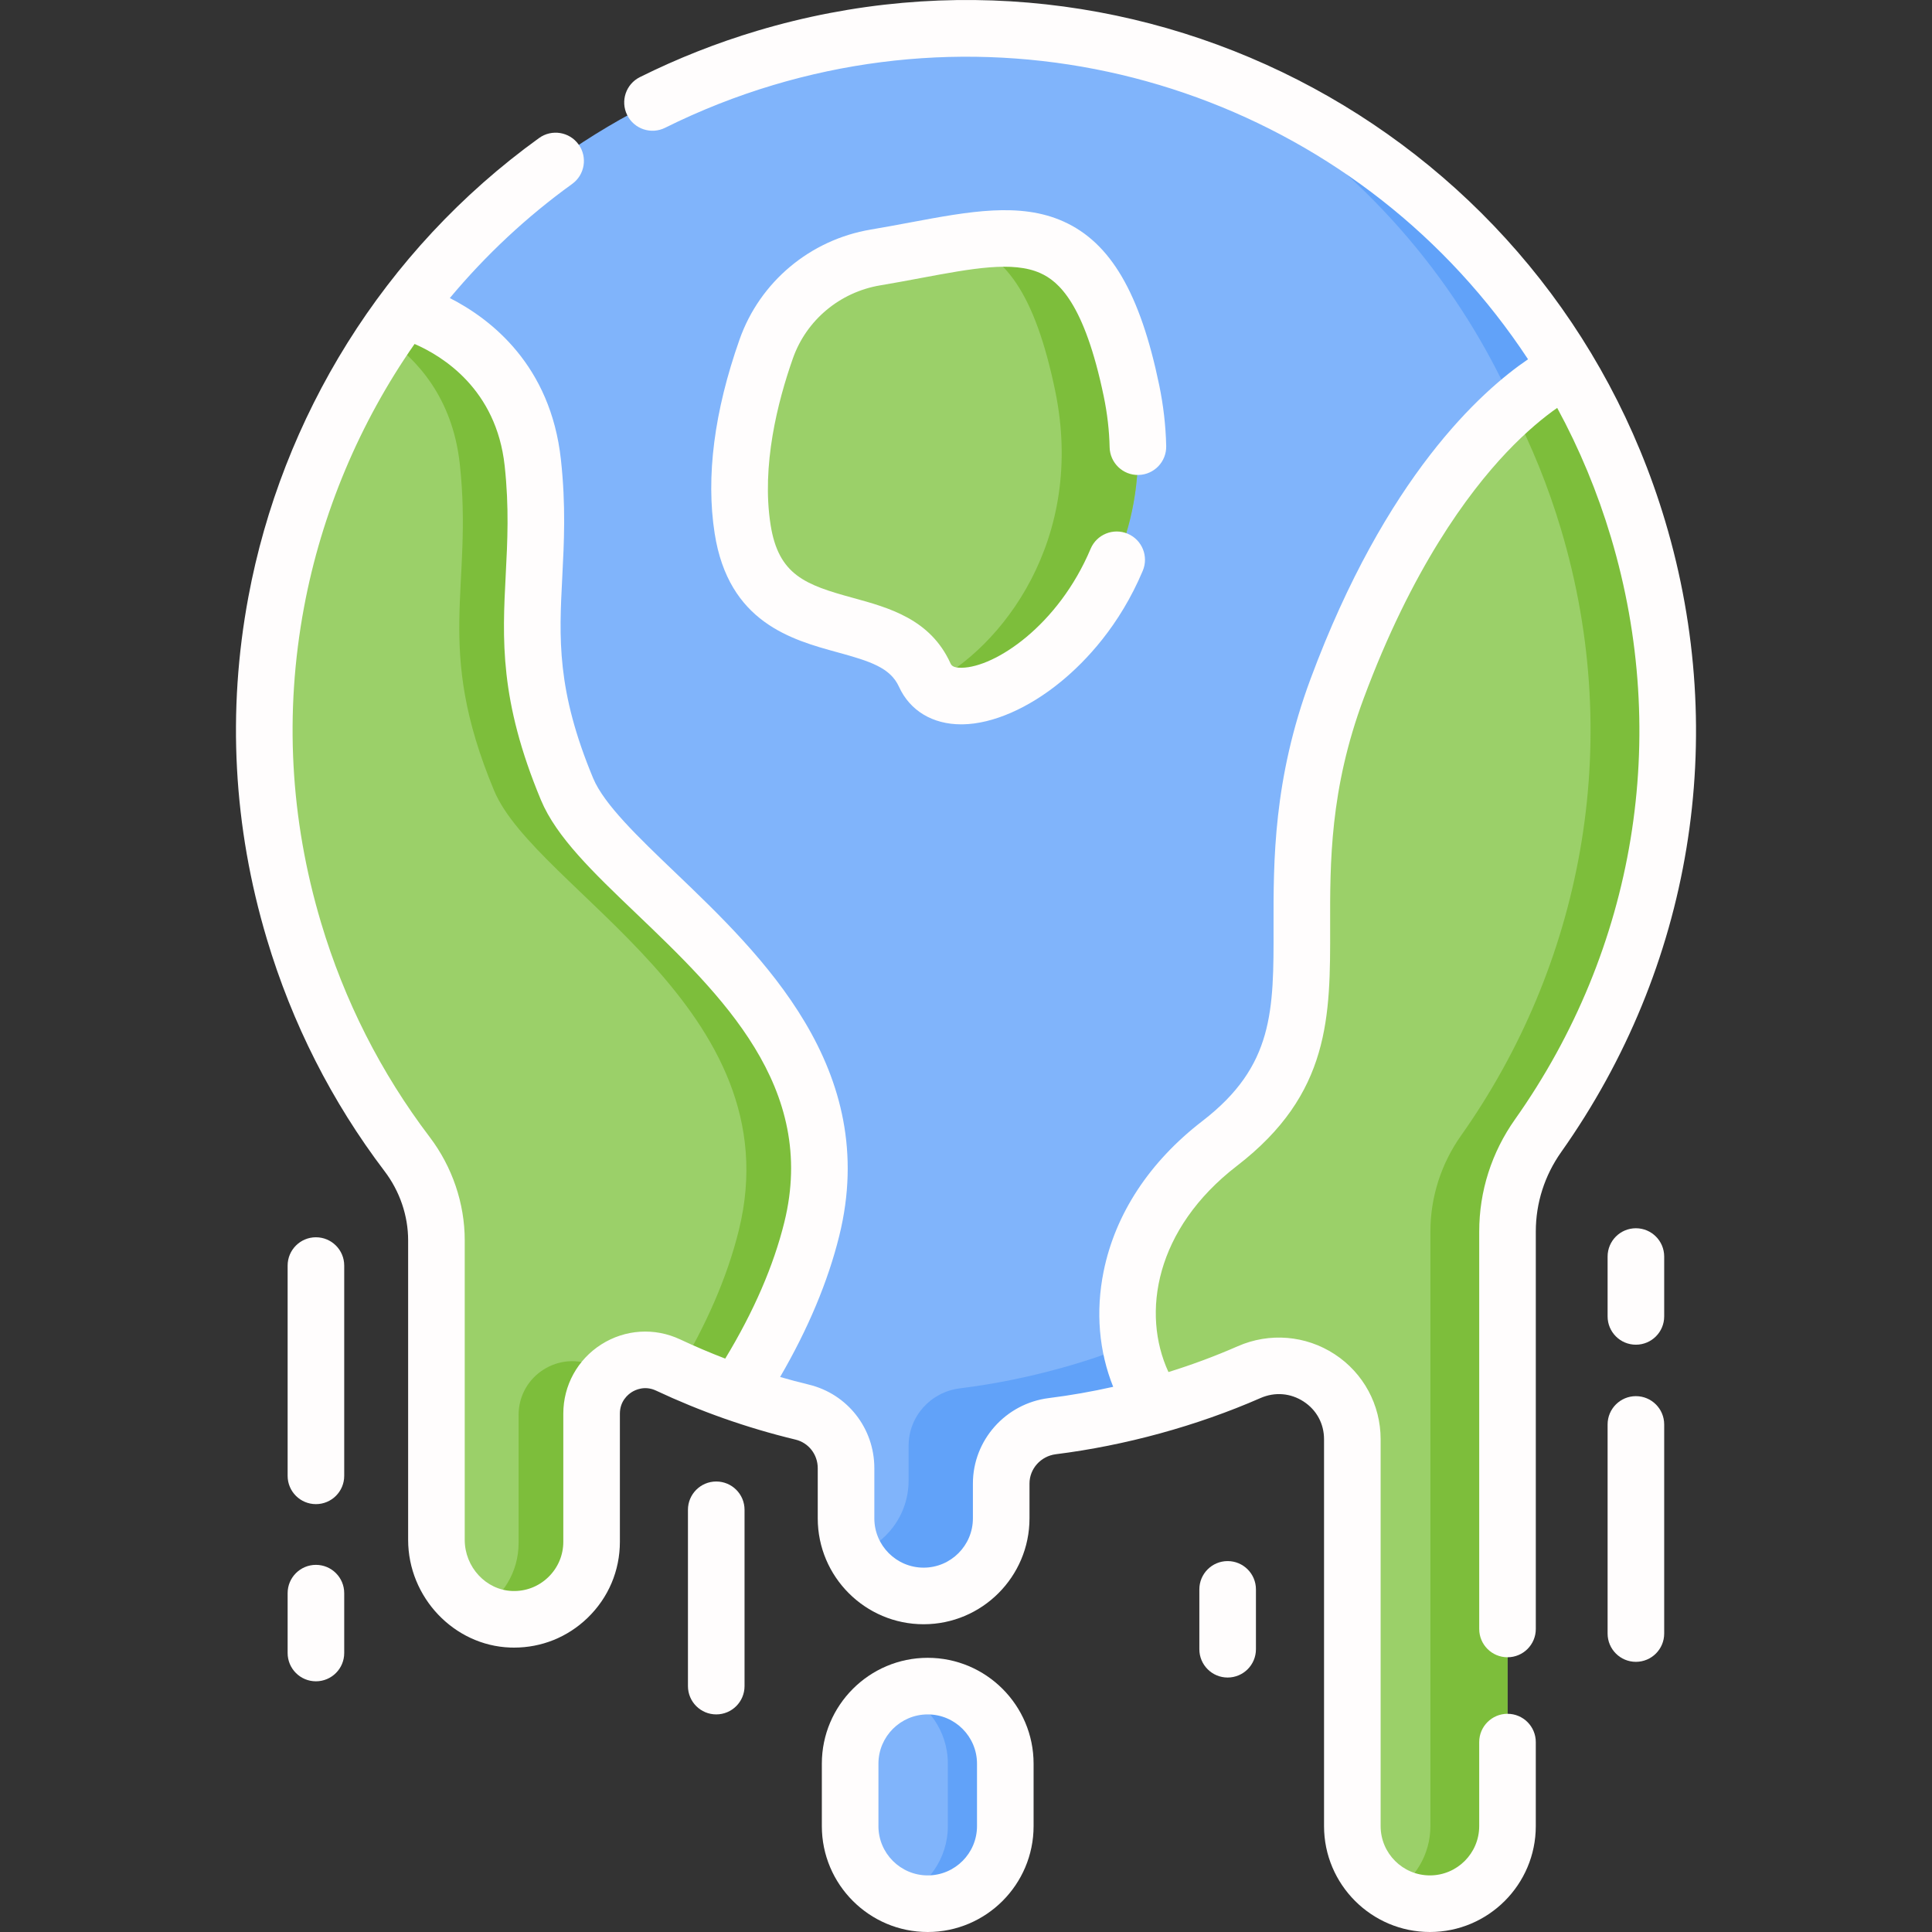 <?xml version="1.0"?>
<svg xmlns="http://www.w3.org/2000/svg" id="Capa_1" enable-background="new 0 0 512.089 512.089" height="512px" viewBox="0 0 512.089 512.089" width="512px" class=""><rect x="0" y="0" width="512.089" height="512.089" fill="#333333" stroke="none"/><g><path d="m434.17 140.249c-4.549-15.224-10.877-29.439-18.695-42.474-42.65-71.174-129.521-107.275-212.666-82.431-39.821 11.899-72.674 35.944-95.738 66.884-33.932 45.502-46.667 105.912-29.167 164.477 17.806 59.589 62.833 103.606 117.437 122.512 5.659 1.96 11.422 3.647 17.268 5.055 6.844 1.648 11.633 7.821 11.633 14.86v13.307c0 11.357 9.207 20.564 20.564 20.564 11.357 0 20.564-9.207 20.564-20.564v-9.228c0-7.777 5.838-14.249 13.555-15.213 9.054-1.132 18.134-2.945 27.178-5.478 1.056-.289 2.107-.594 3.163-.91 98.376-29.396 154.3-132.983 124.904-231.361z" fill="#80b4fb" data-original="#80B4FB" class=""/><path d="m434.17 140.249c-4.549-15.224-10.877-29.439-18.695-42.474-23.328-38.931-59.887-67.368-101.829-81.078 31.545 15.547 58.644 39.96 77.291 71.078 7.817 13.035 14.145 27.25 18.695 42.474 29.396 98.377-26.528 201.964-124.905 231.36-1.057.316-2.108.621-3.163.91-9.044 2.533-18.123 4.346-27.178 5.478-7.717.965-13.555 7.436-13.555 15.213v9.228c0 9.144-5.972 16.884-14.226 19.558 3.442 6.541 10.295 11.006 18.199 11.006 11.357 0 20.564-9.207 20.564-20.564v-9.228c0-7.777 5.838-14.249 13.555-15.213 9.054-1.132 18.134-2.945 27.178-5.478 1.056-.289 2.107-.594 3.163-.91 98.378-29.395 154.302-132.982 124.906-231.36z" fill="#61a2f9" data-original="#61A2F9"/><path d="m232.05 68.229c-13.341 2.242-24.461 11.476-28.96 24.234-4.715 13.37-8.867 31.064-6.263 47.748 5.125 32.832 39.185 18.749 48.265 38.684 9.081 19.935 67.246-15.408 54.805-75.34-10.668-51.386-31.703-41.399-67.847-35.326z" fill="#9bd069" data-original="#9BD069" class=""/><path d="m299.897 103.556c-8.202-39.51-22.535-42.736-45.15-39.357 11.402 2.98 19.505 13.238 24.928 39.357 8.194 39.472-14.238 68.274-33.104 77.646 12.587 14.466 65.22-20.35 53.326-77.646z" fill="#7dbe3b" data-original="#7DBE3B" class=""/><path d="m434.17 140.249c-4.549-15.224-10.877-29.439-18.695-42.474 0 0-35.018 14.607-61.079 84.763-21.874 58.864 7.274 90.954-31.104 120.511-26.963 20.763-29.8 50.678-17.19 69.471 8.633-2.363 16.973-5.328 24.983-8.839 12.896-5.652 27.355 3.706 27.355 17.786v102.544c0 11.357 9.207 20.564 20.564 20.564 11.357 0 20.564-9.207 20.564-20.564v-157.605c0-9.108 2.859-17.972 8.118-25.408 31.611-44.698 43.683-103.188 26.484-160.749z" fill="#9bd069" data-original="#9BD069" class=""/><path d="m434.17 140.249c-4.549-15.224-10.877-29.439-18.695-42.474 0 0-5.926 2.476-14.713 10.265 5.229 10.132 9.598 20.89 12.98 32.209 17.2 57.561 5.127 116.05-26.485 160.748-5.259 7.436-8.118 16.301-8.118 25.408v157.606c0 7.636-4.171 14.284-10.35 17.832 3.011 1.729 6.492 2.732 10.214 2.732 11.357 0 20.564-9.207 20.564-20.564v-157.605c0-9.108 2.859-17.972 8.119-25.408 31.611-44.698 43.683-103.188 26.484-160.749z" fill="#7dbe3b" data-original="#7DBE3B" class=""/><path d="m150.293 209.155c-16.037-38.469-5.474-53.463-9.084-86.553-3.612-33.097-34.137-40.374-34.137-40.374-33.933 45.502-46.668 105.912-29.168 164.477 6.581 22.023 16.882 41.917 30.01 59.204 4.992 6.574 7.758 14.566 7.758 22.82v79.41c0 11.15 8.671 20.647 19.814 21.043 11.699.416 21.313-8.944 21.313-20.55v-33.955c0-10.432 10.844-17.318 20.286-12.884 5.944 2.791 12.037 5.271 18.256 7.424 8.739-13.422 16.041-28.159 19.82-43.455 14.534-58.743-53.886-90.254-64.868-116.607z" fill="#9bd069" data-original="#9BD069" class=""/><path d="m157.745 362.156c-9.442-4.435-20.286 2.452-20.286 12.884v33.955c0 7.692-4.226 14.395-10.481 17.921 2.566 1.336 5.437 2.156 8.507 2.265 11.699.416 21.313-8.944 21.313-20.55v-33.955c0-4.407 1.94-8.176 4.887-10.732-1.319-.583-2.635-1.174-3.94-1.788z" fill="#7dbe3b" data-original="#7DBE3B" class=""/><path d="m150.293 209.155c-16.037-38.469-5.474-53.463-9.084-86.553-3.612-33.097-34.137-40.374-34.137-40.374-1.742 2.337-3.414 4.722-5.044 7.135 8.475 5.8 17.929 16.082 19.841 33.603 3.61 33.089-6.953 48.084 9.084 86.553 10.982 26.353 79.402 57.865 64.868 116.607-3.182 12.881-8.868 25.361-15.801 36.998 5.012 2.249 10.12 4.292 15.321 6.093 8.739-13.422 16.041-28.159 19.82-43.455 14.534-58.743-53.886-90.254-64.868-116.607z" fill="#7dbe3b" data-original="#7DBE3B" class=""/><path d="m245.889 504.575c-11.357 0-20.564-9.207-20.564-20.564v-16.548c0-11.357 9.207-20.564 20.564-20.564 11.357 0 20.564 9.207 20.564 20.564v16.548c-.001 11.357-9.207 20.564-20.564 20.564z" fill="#80b4fb" data-original="#80B4FB" class=""/><path d="m245.889 446.9c-2.691 0-5.253.531-7.609 1.471 7.587 3.027 12.955 10.426 12.955 19.092v16.548c0 8.666-5.368 16.066-12.955 19.092 2.355.94 4.918 1.471 7.609 1.471 11.357 0 20.564-9.207 20.564-20.564v-16.548c-.001-11.356-9.207-20.562-20.564-20.562z" fill="#61a2f9" data-original="#61A2F9"/><path d="m245.897 439.414c-15.474 0-28.063 12.589-28.063 28.063v16.548c0 15.475 12.589 28.064 28.063 28.064 15.475 0 28.063-12.589 28.063-28.064v-16.548c.001-15.474-12.588-28.063-28.063-28.063zm13.064 44.611c0 7.203-5.86 13.063-13.063 13.063s-13.063-5.86-13.063-13.063v-16.548c0-7.203 5.86-13.063 13.063-13.063s13.063 5.86 13.063 13.063z" data-original="#000000" class="active-path" data-old_color="#000000" style="fill:#FFFDFD"/><path d="m189.846 392.681c-4.142 0-7.5 3.357-7.5 7.5v46.733c0 4.143 3.358 7.5 7.5 7.5s7.5-3.357 7.5-7.5v-46.733c0-4.143-3.358-7.5-7.5-7.5z" data-original="#000000" class="active-path" data-old_color="#000000" style="fill:#FFFDFD"/><path d="m83.738 327.947c-4.142 0-7.5 3.357-7.5 7.5v55.733c0 4.143 3.358 7.5 7.5 7.5s7.5-3.357 7.5-7.5v-55.733c0-4.142-3.358-7.5-7.5-7.5z" data-original="#000000" class="active-path" data-old_color="#000000" style="fill:#FFFDFD"/><path d="m433.605 325.556c-4.143 0-7.5 3.357-7.5 7.5v15.866c0 4.143 3.357 7.5 7.5 7.5s7.5-3.357 7.5-7.5v-15.866c0-4.143-3.357-7.5-7.5-7.5z" data-original="#000000" class="active-path" data-old_color="#000000" style="fill:#FFFDFD"/><path d="m325.395 413.775c-4.143 0-7.5 3.357-7.5 7.5v15.866c0 4.143 3.357 7.5 7.5 7.5s7.5-3.357 7.5-7.5v-15.866c0-4.142-3.357-7.5-7.5-7.5z" data-original="#000000" class="active-path" data-old_color="#000000" style="fill:#FFFDFD"/><path d="m83.738 414.775c-4.142 0-7.5 3.357-7.5 7.5v15.866c0 4.143 3.358 7.5 7.5 7.5s7.5-3.357 7.5-7.5v-15.866c0-4.142-3.358-7.5-7.5-7.5z" data-original="#000000" class="active-path" data-old_color="#000000" style="fill:#FFFDFD"/><path d="m433.605 370.059c-4.143 0-7.5 3.357-7.5 7.5v55.422c0 4.143 3.357 7.5 7.5 7.5s7.5-3.357 7.5-7.5v-55.422c0-4.143-3.357-7.5-7.5-7.5z" data-original="#000000" class="active-path" data-old_color="#000000" style="fill:#FFFDFD"/><path d="m233.301 75.639c3.749-.63 7.29-1.292 10.713-1.933 13.677-2.558 24.481-4.577 31.736-1.31 4.747 2.138 11.653 7.854 16.811 32.697.932 4.488 1.454 9.018 1.553 13.465.092 4.141 3.545 7.451 7.664 7.332 4.142-.092 7.424-3.523 7.332-7.665-.119-5.357-.745-10.801-1.861-16.18-5.055-24.347-12.868-37.708-25.337-43.325-11.549-5.202-25.038-2.678-40.655.242-3.357.627-6.829 1.277-10.441 1.884-16.075 2.701-29.406 13.866-34.791 29.137-6.726 19.073-8.946 36.366-6.6 51.398 3.685 23.608 20.396 28.188 32.598 31.531 8.575 2.35 13.948 4.047 16.252 9.105 2.895 6.354 8.904 9.977 16.521 9.977.115 0 .231-.001.347-.002 7.978-.114 17.521-4.272 26.182-11.409 6.45-5.314 15.428-14.71 21.572-29.293 1.608-3.817-.182-8.215-3.999-9.824-3.816-1.606-8.216.182-9.823 4-8.586 20.375-25.348 31.402-34.147 31.528-2.455.059-2.807-.765-3.003-1.194-5.333-11.708-16.28-14.708-25.938-17.354-12.488-3.422-19.655-6.009-21.742-19.378-2.44-15.636 1.875-32.61 5.926-44.097 3.572-10.127 12.434-17.535 23.13-19.332z" data-original="#000000" class="active-path" data-old_color="#000000" style="fill:#FFFDFD"/><path d="m441.364 138.116c-30.554-102.248-138.047-160.617-240.694-129.944-10.666 3.187-21.117 7.315-31.063 12.269-3.708 1.847-5.216 6.35-3.37 10.057 1.847 3.707 6.349 5.216 10.057 3.37 9.179-4.572 18.825-8.382 28.67-11.324 75.811-22.651 156.952 7.179 200.053 72.683-12.452 8.458-37.754 31.169-57.644 84.713-9.894 26.623-9.848 48.302-9.811 65.721.047 22.215.078 36.891-18.84 51.46-14.065 10.831-23.13 24.641-26.212 39.935-2.138 10.612-1.22 21.147 2.548 30.528-5.648 1.27-11.356 2.274-17.059 2.986-11.473 1.435-20.124 11.174-20.124 22.655v9.229c0 7.203-5.86 13.063-13.063 13.063s-13.063-5.86-13.063-13.063v-13.308c0-10.579-7.146-19.688-17.376-22.15-2.54-.612-5.076-1.291-7.598-2.017 7.421-12.754 12.685-25.301 15.674-37.401 10.951-44.258-20.543-74.382-43.539-96.377-9.665-9.244-18.793-17.976-21.686-24.917v-.001c-9.737-23.357-9.022-37.211-8.194-53.252.481-9.333.979-18.982-.357-31.229-2.73-25.011-18.562-37.258-29.444-42.8 9.516-11.395 20.375-21.558 32.429-30.251 3.359-2.423 4.119-7.111 1.696-10.47-2.422-3.359-7.109-4.119-10.47-1.696-41.484 29.917-68.225 74.272-77.048 121.623-5.658 30.363-4.012 60.865 4.89 90.658 6.694 22.403 17.199 43.125 31.223 61.591 4.018 5.292 6.231 11.786 6.231 18.285v79.409c0 15.206 12.133 28.009 27.048 28.539.345.013.688.019 1.03.019 7.31 0 14.192-2.773 19.473-7.87 5.53-5.338 8.576-12.51 8.576-20.194v-33.955c0-3.342 2.184-5.089 3.123-5.686s3.45-1.832 6.475-.409c11.574 5.433 23.918 9.841 36.957 12.982 3.467.834 5.888 3.946 5.888 7.567v13.308c0 15.475 12.589 28.063 28.063 28.063 15.475 0 28.063-12.589 28.063-28.063v-9.229c0-3.933 3.003-7.272 6.985-7.771 18.306-2.289 37.366-7.493 54.241-14.891 3.813-1.671 7.985-1.329 11.451.936 3.428 2.24 5.394 5.879 5.394 9.982v102.544c0 15.475 12.589 28.064 28.063 28.064s28.063-12.589 28.063-28.064v-22.272c0-4.143-3.357-7.5-7.5-7.5s-7.5 3.357-7.5 7.5v22.272c0 7.203-5.86 13.063-13.063 13.063s-13.063-5.86-13.063-13.063v-102.542c0-9.125-4.557-17.551-12.188-22.539-7.669-5.011-17.271-5.803-25.679-2.117-5.966 2.615-12.124 4.909-18.373 6.846-7.213-15.605-3.519-37.967 18.167-54.665 24.781-19.085 24.737-39.61 24.688-63.376-.036-17.055-.077-36.385 8.871-60.465 12.759-34.346 27.623-54.426 37.847-65.223 5.389-5.691 10.08-9.462 13.464-11.828 5.896 10.847 10.678 22.353 14.247 34.297 15.796 52.863 6.53 109.092-25.423 154.271-6.211 8.783-9.494 19.067-9.494 29.739v105.347c0 4.143 3.357 7.5 7.5 7.5s7.5-3.357 7.5-7.5v-105.348c0-7.553 2.331-14.842 6.741-21.078 34.632-48.966 44.673-109.917 27.549-167.226zm-281.975 218.227c-6.313 4.009-10.081 10.868-10.081 18.348v33.954c0 3.577-1.418 6.916-3.993 9.401-2.573 2.483-5.959 3.794-9.554 3.654-6.937-.247-12.581-6.325-12.581-13.549v-79.409c0-9.755-3.297-19.471-9.285-27.356-12.931-17.028-22.62-36.143-28.796-56.814-8.213-27.486-9.732-55.619-4.516-83.616 4.645-24.927 14.741-48.941 29.303-69.788 7.453 3.241 21.665 12.006 23.876 32.262 1.205 11.048.739 20.087.288 28.828-.883 17.123-1.718 33.296 9.33 59.797 4.101 9.839 13.862 19.176 25.163 29.986 22.597 21.614 48.209 46.112 39.345 81.937-2.853 11.55-8.113 23.681-15.661 36.131-4.042-1.553-8.041-3.256-11.945-5.089-6.77-3.182-14.581-2.686-20.893 1.323z" data-original="#000000" class="active-path" data-old_color="#000000" style="fill:#FFFDFD"/></g> </svg>
